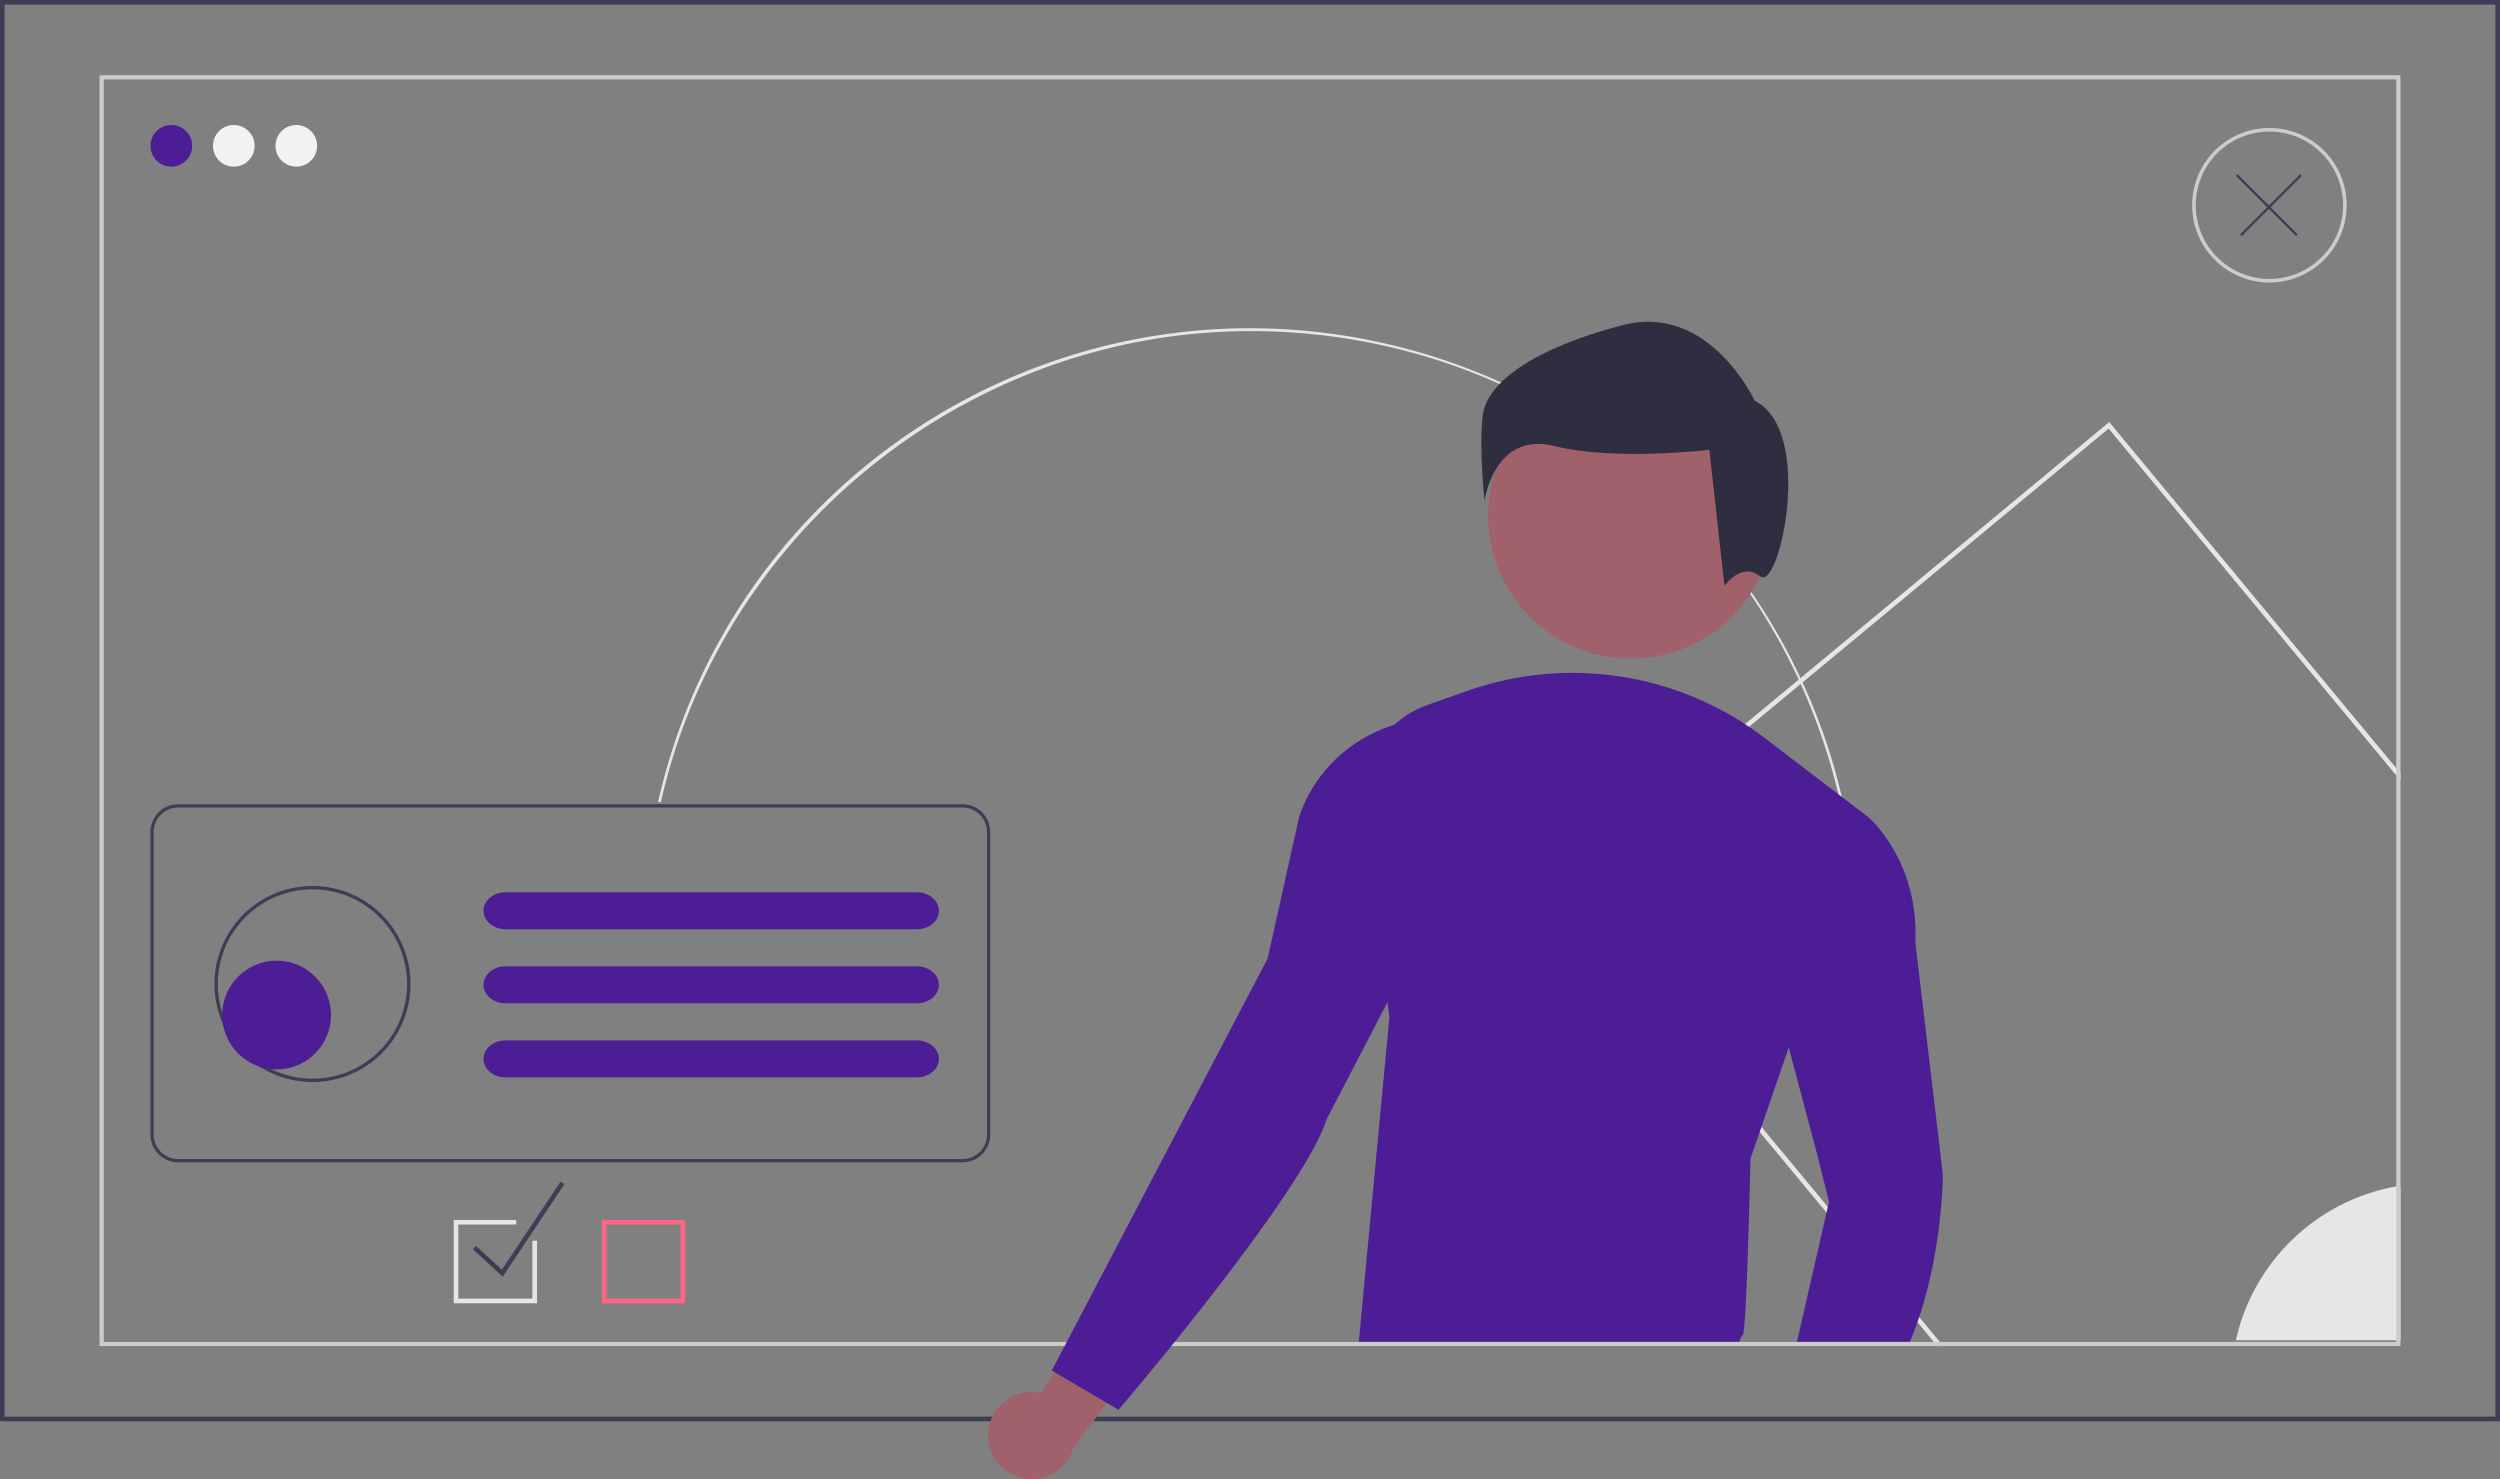 <svg xmlns="http://www.w3.org/2000/svg" id="b786c040-be29-4860-bc6a-b276c1c1f374" width="1080" height="639.014" data-name="Layer 1" viewBox="0 0 1080 639.014"><rect x="0" y="0" width="1080" height="639.014" fill="#808080" stroke="none"/><path id="a513f258-927a-4de2-b47c-f6d8484aa7b1" fill="#e6e6e6" d="M345.467,477.129l-1.153-.26c31.958-141.342,172.446-230.015,313.788-198.057A262.383,262.383,0,0,1,856,476.169l-1.152.262c-27.208-119.463-131.908-202.9-254.612-202.9C479.14,273.536,371.994,359.159,345.467,477.129Z" data-name="Path 103" transform="translate(-60 -130.493)"/><path id="b48e35fb-0fa9-4a6e-a77a-d5ee8c8a325a" fill="#3f3d56" d="M1140,744.493H60v-614H1140Zm-1078-2H1138v-610H62Z" data-name="Path 104" transform="translate(-60 -130.493)"/><circle id="f75cebf4-07f7-4414-ab86-40e5ab2d2599" cx="74" cy="63" r="9" fill="#4C1D95" data-name="Ellipse 12"/><circle id="b3bbee1c-ff7e-4047-80a7-543833fb4a02" cx="101" cy="63" r="9" fill="#f2f2f2" data-name="Ellipse 13"/><circle id="b056dc2b-10c3-4366-8b68-ab2b41800264" cx="128" cy="63" r="9" fill="#f2f2f2" data-name="Ellipse 14"/><path id="b7f9e633-caf8-48cc-9bf3-ee1e6a98fd8b" fill="#e6e6e6" d="M1097,642.708v66.785h-71.119A86.746,86.746,0,0,1,1097,642.708Z" data-name="Path 107" transform="translate(-60 -130.493)"/><path id="afff29c9-505b-4418-a373-01de3d3be863" fill="#e6e6e6" d="M971.82,313.593l-.64-.77L731.79,511.353l-.77.64,165.87,200h2.6L733.84,512.253l237.08-196.61L1097,467.673v-3.14Z" data-name="Path 108" transform="translate(-60 -130.493)"/><circle id="f8cef931-c3bb-4037-9a50-1e0fdc7c5e4a" cx="704.534" cy="222.815" r="61.692" fill="#a0616a" data-name="Ellipse 15"/><path id="a345d496-be51-4ced-87e4-88917a587ade" fill="#4C1D95" d="M867.086,483.471l-34.33,99.535v.009l-16.545,47.991s-1.689,76.305-3.386,76.305c-.352,0-.853,1.099-1.416,2.832H647.012L660.206,569.952l-.809-6.532-10.32-83.731a41.962,41.962,0,0,1,27.729-44.72l17.245-6.063a136.524,136.524,0,0,1,70.51-5.376l0,0A136.524,136.524,0,0,1,822.171,449.184Z" data-name="Path 111" transform="translate(-60 -130.493)"/><path id="a678a244-be81-46d4-9955-cfd6d99b50a8" fill="#2f2e41" d="M818.033,303.605S798.446,261.167,760.9,270.96s-58.761,24.484-60.393,39.174.816,36.726.816,36.726,4.081-30.2,30.2-23.668,66.922,1.632,66.922,1.632l6.529,58.761s7.345-10.61,15.506-4.081S844.149,316.663,818.033,303.605Z" data-name="Path 113" transform="translate(-60 -130.493)"/><path id="b1de1415-f5bf-440f-a8b8-fa9f905c1360" fill="#4C1D95" d="M899.306,637.786s0,38.746-14.241,72.355H836.133l.431-1.135L850.128,649.652l-5.084-20.345-12.288-46.293v-.009a135.33,135.33,0,0,1,1.086-73.281l.556-1.871a34.102,34.102,0,0,1,32.688-24.383h0s22.043,18.656,20.345,54.262Z" data-name="Path 114" transform="translate(-60 -130.493)"/><path id="f1868812-8ac7-4b0c-a438-ab55a4a15b12" fill="#ccc" d="M1040.387,252.532a33.376,33.376,0,1,1,33.376-33.376v0A33.376,33.376,0,0,1,1040.387,252.532Zm0-65.2a31.824,31.824,0,1,0,31.824,31.824h0A31.824,31.824,0,0,0,1040.387,187.332Z" data-name="Path 121" transform="translate(-60 -130.493)"/><path id="b1b186d5-33ae-41a2-a01c-c43193f01a60" fill="#ccc" d="M1097,711.993H103v-549h994Zm-992.159-1.788h990.318V164.781H104.841Z" data-name="Path 123" transform="translate(-60 -130.493)"/><path id="b98eb8ea-1fd7-4cba-9afb-7866ed7d6078" fill="#3f3d56" d="M1054.448,206.463l-.729-.729-13.554,13.555-13.555-13.555-.729.729,13.554,13.554-11.75,11.75.729.729,11.75-11.75,11.75,11.75.729-.729-11.75-11.75Z" data-name="Path 122" transform="translate(-60 -130.493)"/><path id="a9b170f1-abe6-494b-85b0-d8713abcdd5c" fill="#3f3d56" d="M475.826,477.939H136.952A11.969,11.969,0,0,0,125,489.891V620.659a11.969,11.969,0,0,0,11.952,11.957H475.826a11.969,11.969,0,0,0,11.952-11.952V489.891A11.969,11.969,0,0,0,475.826,477.939Zm10.546,142.721a10.559,10.559,0,0,1-10.546,10.546H136.952a10.559,10.559,0,0,1-10.546-10.546V489.891a10.559,10.559,0,0,1,10.546-10.546H475.826a10.559,10.559,0,0,1,10.546,10.546Z" data-name="Path 146" transform="translate(-60 -130.493)"/><path id="b6b39a3c-92e5-4d4e-830c-c9cb70ad8092" fill="#4C1D95" d="M456.003,515.938H278.481c-5.156,0-9.39,3.4-9.591,7.686a2.142,2.142,0,0,0-.015.314c.007,4.416,4.3,7.994,9.606,8H456.003c5.305,0,9.606-3.582,9.606-8S461.309,515.938,456.003,515.938Z" data-name="Path 141" transform="translate(-60 -130.493)"/><path id="ae94418e-82bb-46b2-bcad-c3c282755a35" fill="#4C1D95" d="M456.003,547.939H278.481c-5.156,0-9.39,3.4-9.591,7.686a2.142,2.142,0,0,0-.015.314c.007,4.416,4.3,7.994,9.606,8H456.003c5.305,0,9.606-3.582,9.606-8S461.308,547.939,456.003,547.939Z" data-name="Path 141-2" transform="translate(-60 -130.493)"/><path id="e8feddc1-03fc-4048-aa80-45fc0ee9652e" fill="#4C1D95" d="M456.003,579.939H278.481c-5.156,0-9.39,3.4-9.591,7.686a2.142,2.142,0,0,0-.015.314c.007,4.416,4.3,7.994,9.606,8H456.003c5.305,0,9.606-3.582,9.606-8S461.309,579.939,456.003,579.939Z" data-name="Path 141-3" transform="translate(-60 -130.493)"/><path id="bcd0b27f-9e6f-4dd4-9c6b-301806d9c28e" fill="#3f3d56" d="M194.988,597.938a42.353,42.353,0,1,1,42.353-42.353,42.353,42.353,0,0,1-42.353,42.353Zm0-83.245a40.892,40.892,0,1,0,40.892,40.892v0A40.892,40.892,0,0,0,194.988,514.693Z" data-name="Path 140" transform="translate(-60 -130.493)"/><path id="a4b95a53-3e76-43d9-9905-f39259c2aa97" fill="#ff6584" d="M356,693.493H320v-36h36Zm-34-2h32v-32H322Z" data-name="Path 118" transform="translate(-60 -130.493)"/><path id="b5224a29-3e2c-47b8-aafd-f30a3a8a6089" fill="#3f3d56" d="M277.185,682.018,264.324,670.23l1.352-1.474,11.139,10.212,25.353-38.03,1.664,1.11Z" data-name="Path 119" transform="translate(-60 -130.493)"/><path id="b1af4244-ebcd-4e3e-9659-fd120ece41f1" fill="#e5e5e5" d="M290,666.493v25H258v-32h25v-2H256v36h36v-27Z" data-name="Path 120" transform="translate(-60 -130.493)"/><circle id="aed972d3-7bba-44b7-a5d2-fd1675eb4fbc" cx="119.5" cy="438.5" r="23.5" fill="#4C1D95" data-name="Ellipse 18"/><path fill="#a0616a" d="M486.901,749.583a18.724,18.724,0,0,1,22.938-17.267l35.48-56.29,14.269,31.495-35.88,48.625a18.825,18.825,0,0,1-36.808-6.564Z" transform="translate(-60 -130.493)"/><path id="b4b1ee8f-44c7-4e6a-b1f2-73ec029b7adc" fill="#4C1D95" d="M672.177,441.361l-1.958.346c-21.997,3.885-40.648,18.905-48.351,39.873q-.346.943-.665,1.897l-13.566,61.044L514.372,722.574l28.831,16.956s79.7-93.266,89.874-125.485l40.967-78.785a25.532,25.532,0,0,0,2.861-12.761l-3.071-79.8A1.413,1.413,0,0,0,672.177,441.361Z" data-name="Path 115" transform="translate(-60 -130.493)"/></svg>